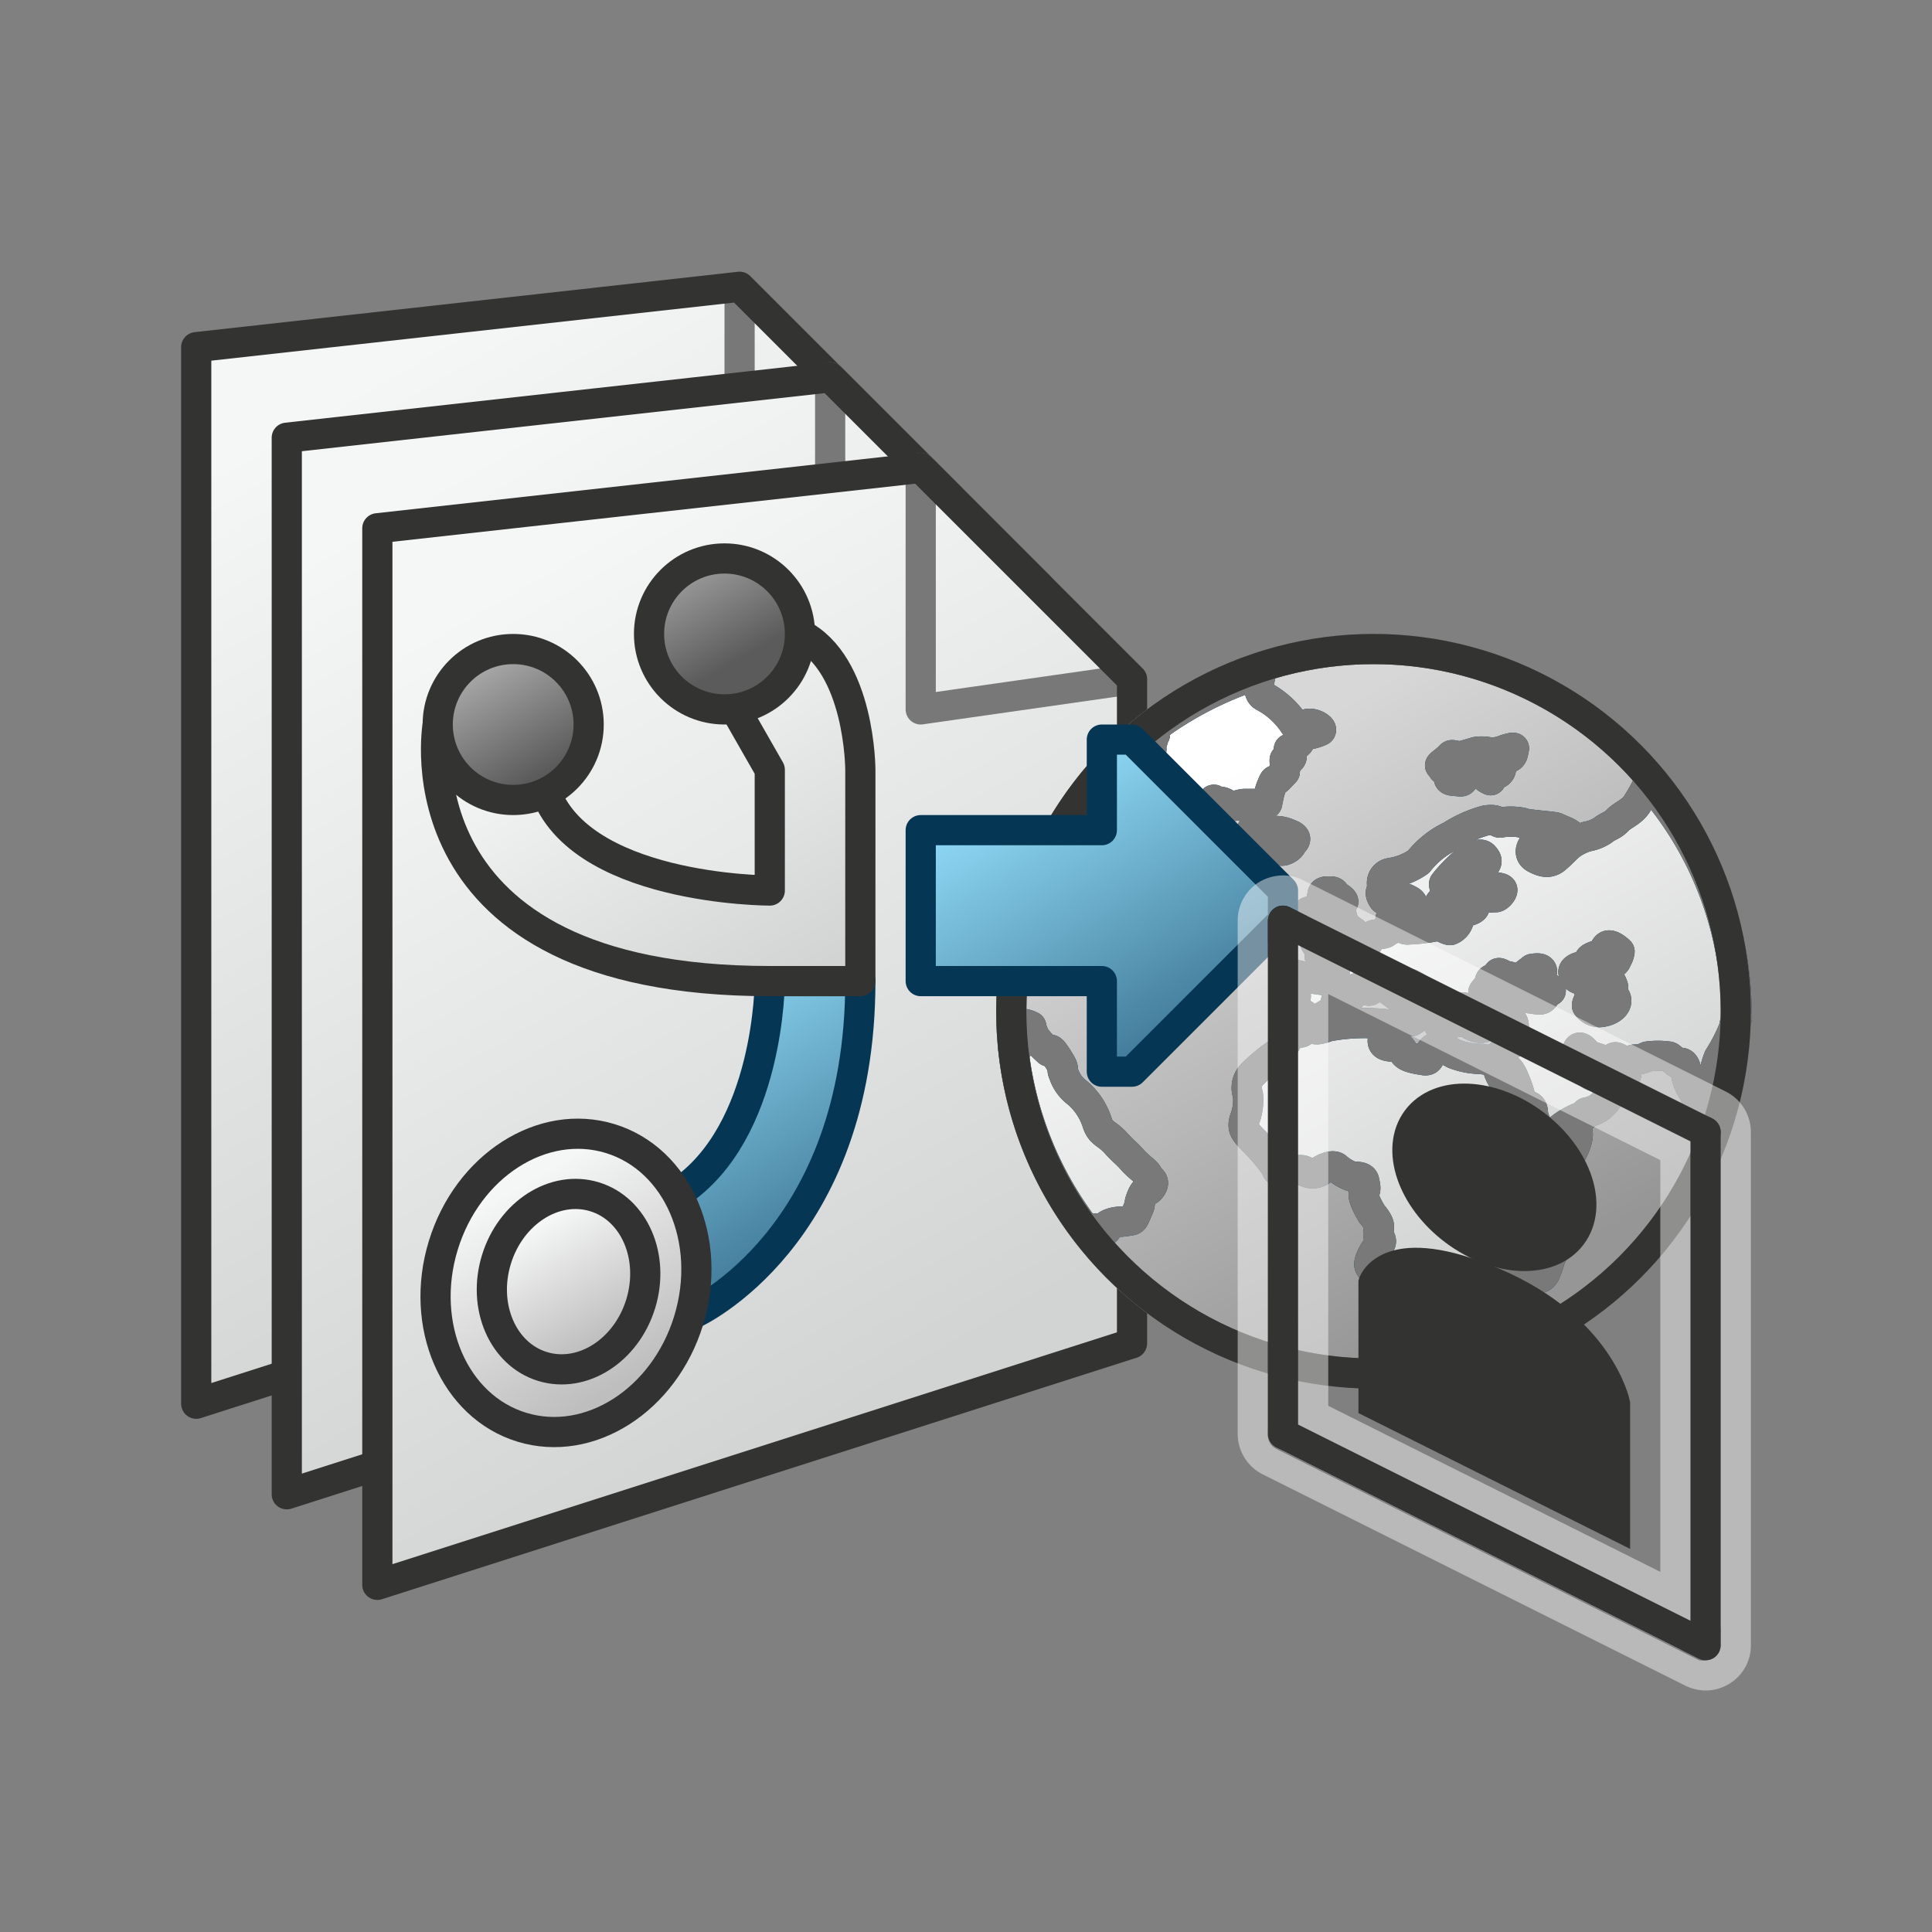 <svg id="Layer_15" data-name="Layer 15" xmlns="http://www.w3.org/2000/svg" xmlns:xlink="http://www.w3.org/1999/xlink" viewBox="0 0 64 64"><rect x="0" y="0" width="64" height="64" fill="#808080" stroke="none"/><defs><linearGradient id="linear-gradient" x1="9.07" y1="14.3" x2="23.99" y2="40.15" gradientUnits="userSpaceOnUse"><stop offset="0" stop-color="#f5f6f6"/><stop offset="0.99" stop-color="#d2d3d3"/></linearGradient><linearGradient id="linear-gradient-2" x1="12.07" y1="17.3" x2="26.99" y2="43.15" xlink:href="#linear-gradient"/><linearGradient id="linear-gradient-3" x1="15.07" y1="20.3" x2="29.99" y2="46.15" xlink:href="#linear-gradient"/><linearGradient id="linear-gradient-4" x1="39.85" y1="25.45" x2="49.57" y2="42.27" gradientTransform="translate(1)" gradientUnits="userSpaceOnUse"><stop offset="0" stop-color="#f5f6f6"/><stop offset="0.99" stop-color="#bfbebe"/></linearGradient><linearGradient id="linear-gradient-6" x1="40.85" y1="25.45" x2="50.57" y2="42.28" gradientUnits="userSpaceOnUse"><stop offset="0" stop-color="#d7d7d7"/><stop offset="1" stop-color="#969696"/></linearGradient><linearGradient id="linear-gradient-7" x1="40.83" y1="25.5" x2="49.82" y2="41.08" gradientUnits="userSpaceOnUse"><stop offset="0" stop-color="#fff"/><stop offset="1" stop-color="#d2d3d3"/></linearGradient><linearGradient id="linear-gradient-8" x1="28.08" y1="42.03" x2="22.65" y2="32.63" gradientUnits="userSpaceOnUse"><stop offset="0" stop-color="#386f8d"/><stop offset="1" stop-color="#8dd7f4"/></linearGradient><linearGradient id="linear-gradient-9" x1="16.96" y1="39.41" x2="20.7" y2="45.87" gradientTransform="translate(53.89 12.12) rotate(72.96)" xlink:href="#linear-gradient-4"/><linearGradient id="linear-gradient-10" x1="17.78" y1="40.63" x2="19.98" y2="44.43" gradientTransform="translate(53.9 12.01) rotate(72.96)" xlink:href="#linear-gradient-4"/><linearGradient id="linear-gradient-11" x1="19.96" y1="22.55" x2="25.94" y2="32.9" xlink:href="#linear-gradient"/><linearGradient id="linear-gradient-12" x1="15.84" y1="21.99" x2="17.94" y2="25.63" gradientUnits="userSpaceOnUse"><stop offset="0" stop-color="#ababab"/><stop offset="1" stop-color="#5b5b5b"/></linearGradient></defs><title>ENOWSUB_AP_AppIcon</title><polygon points="6.5 46.5 6.5 11.5 24.5 9.5 31.5 16.5 31.5 38.5 6.5 46.5" fill="url(#linear-gradient)"/><polyline points="24.5 9.5 24.5 17.5 31.5 16.5" fill="none" stroke="#787878" stroke-linecap="round" stroke-linejoin="round"/><polygon points="6.5 46.5 6.5 11.5 24.5 9.5 31.5 16.5 31.5 38.5 6.5 46.5" fill="none" stroke="#333332" stroke-linecap="round" stroke-linejoin="round"/><polygon points="9.5 49.5 9.5 14.5 27.5 12.5 34.5 19.5 34.5 41.5 9.5 49.5" fill="url(#linear-gradient-2)"/><polyline points="27.5 12.5 27.5 20.5 34.5 19.5" fill="none" stroke="#787878" stroke-linecap="round" stroke-linejoin="round"/><polygon points="9.5 49.5 9.5 14.5 27.5 12.5 34.5 19.5 34.5 41.5 9.5 49.5" fill="none" stroke="#333332" stroke-linecap="round" stroke-linejoin="round"/><polygon points="12.5 52.5 12.5 17.5 30.5 15.5 37.5 22.5 37.5 44.5 12.5 52.5" fill="url(#linear-gradient-3)"/><polyline points="30.5 15.5 30.5 23.5 37.5 22.5" fill="none" stroke="#787878" stroke-linecap="round" stroke-linejoin="round"/><polygon points="12.5 52.5 12.5 17.5 30.5 15.5 37.5 22.5 37.5 44.5 12.5 52.5" fill="none" stroke="#333332" stroke-linecap="round" stroke-linejoin="round"/><path d="M57.5,33.5a12,12,0,1,0-12,12A12,12,0,0,0,57.5,33.5Z" fill="url(#linear-gradient-4)"/><path d="M54.61,25.94a5.56,5.56,0,0,1-.35.64c-.18.32-.49.4-.67.59s-.32.19-.5.34a1.35,1.35,0,0,1-.51.2A1.78,1.78,0,0,0,52,28c-.14.12-.26.26-.46.43s-.4.15-.68,0-.1-.44,0-.5.31,0,.41,0a1.76,1.76,0,0,0,.5,0,.35.35,0,0,0,.24-.27c0-.07-.36-.19-.45-.24s-1-.09-1.15-.17a2,2,0,0,0-.72,0c-.1,0-.09-.13-.48-.07a4.15,4.15,0,0,0-1.14.51,3,3,0,0,0-1.08.86,2.19,2.19,0,0,1-.93.37.33.33,0,0,0-.26.44c0,.15-.13.17,0,.39s.47,0,.61,0,.13,0,.28.08.09.17.26.41.46.07.58,0,.12-.4.26-.4.19-.17.18-.3-.15-.13-.13-.27a4.65,4.65,0,0,1,.93-.9c.1,0,.28-.13.39,0s.11.18,0,.32-.16.14-.37.25-.19.22-.21.43,0,.14.22.17a2.14,2.14,0,0,0,.67-.14c.1,0,.25,0,.29.06s-.11.24-.2.26a4.33,4.33,0,0,0-.78.09c-.18.07,0,.11.06.2s-.17.18-.35.2-.14.19-.18.32a.47.47,0,0,1-.27.28c-.12,0-.34-.18-.46-.13a5.77,5.77,0,0,1-.92.11.23.23,0,0,1-.25-.14c-.05-.1,0-.19,0-.33s-.12-.17-.28,0,0,.36,0,.42-.16.07-.21.14-.34.06-.43.1-.12.23-.24.3a.34.34,0,0,1-.32,0s-.13.06-.2.12a.31.31,0,0,1-.17.11c-.06,0-.31,0-.36,0a.32.32,0,0,1-.22.1c-.09,0-.16,0-.24.05s.1.16.1.16.35.08.37.21,0,.42-.12.46A5.82,5.82,0,0,1,43,32.31a.17.17,0,0,0-.2.22c0,.07.18.44.11.53s-.23.45-.1.5.41,0,.39.07.16.28.25.23a4,4,0,0,0,.78-.45c0-.09,0-.29.08-.3s.42,0,.45-.11-.11-.18.05-.22.3-.15.39-.05.2.13.24,0,.4-.05.47,0a7.39,7.39,0,0,1,1,.81.2.2,0,0,1-.16.19c-.06,0,0,.1,0,.1s.3-.15.32-.37c0,0,0-.11,0-.1a.31.31,0,0,1,.1.08s-.1-.22-.24-.2-.16-.19-.28-.23,0-.11-.12-.24-.21-.16-.15-.18.27,0,.32,0,.66.36.72.55,0,.24.07.31.16.06.16.16-.06.38.09.38.24-.09.34-.11.32,0,.23-.11-.37-.13-.34-.17.12-.22.22-.22.31,0,.32,0a2,2,0,0,0,0,.23c0,.13,0,.2.2.33s.44.13.48.07a.22.22,0,0,1,.28-.12.47.47,0,0,0,.37,0c.13-.06.26-.1.29,0a.57.57,0,0,1,0,.3c0,.08,0,.33-.14.45s-.25.28-.35.36a.66.66,0,0,1-.54.08,2.55,2.55,0,0,1-.93-.17c-.31-.18-.27-.08-.34-.21s-.38,0-.43.12,0,.34-.23.3-.58-.08-.67-.25-.13-.2-.29-.2-.45,0-.4-.24.31-.44.11-.5A6.58,6.58,0,0,0,44,34c-.48.18-.48.07-.57,0s-.23.12-.29.18-.27,0-.37.09-.29.55-.43.61a5.61,5.61,0,0,0-.88.73.63.63,0,0,0-.12.65,1.78,1.78,0,0,1-.11.82c-.09.29,0,.39.26.67a6.2,6.2,0,0,1,.79.93c0,.13.12.14.38.12s.44-.08.57,0a.5.5,0,0,0,.5,0c.08-.08.41-.23.54-.13a1.57,1.57,0,0,0,.53.31c.18,0,.36,0,.39.14s.07.27,0,.38.09.44.26.72c0,0,.23.25.23.41s-.05.27,0,.34.12.16,0,.28-.37.52-.31.69a7.07,7.07,0,0,0,.44.63c.07.15,0,.47.16.57s.29.17.31.33.15.17.45.15a4.41,4.41,0,0,0,1.23-.25c.28-.14.2-.19.35-.3s.37-.28.4-.47.38,0,.41-.06-.14-.49.14-.63.94-.23.82-.76-.13-.74,0-.91.63-.39.69-.57.54-.38,1-1,.63-1.28.38-1.21-.7.53-1.17.46.19-.11-.08-.26a2.37,2.37,0,0,1-.85-1.3c-.27-.73-.55-.92-.32-1s.36.21.46.46a3.16,3.16,0,0,1,.21.7s0,.06.2.1.17.2.19.32.11.3.12.37,0,.34.1.36a1.62,1.62,0,0,0,.61-.23,2.49,2.49,0,0,1,.74-.44c.17,0,.11-.11.2-.15a1,1,0,0,0,.67-.43.88.88,0,0,1,.31-.35c.23-.18.45-.62.29-.64s-.39.08-.41-.05,0-.19-.1-.13,0,.28-.18.33-.41.11-.46,0,0-.28-.24-.31-.19-.09-.2-.24,0-.36.12-.32.2.25.41.3.38.16.57.09.11-.13.35,0,.34,0,.45,0,.23,0,.43-.1a2.53,2.53,0,0,1,.7,0c.09,0,.26.28.38.22s.21.14.19.23A1.3,1.3,0,0,0,56,36c.11.21.2.26.2.4s0,.24.11.24a1.88,1.88,0,0,0,.44-.85,2.93,2.93,0,0,1,.19-.76,5.71,5.71,0,0,0,.51-1c0-.12.06-.21.08-.29s0-.11,0-.16A11.63,11.63,0,0,0,54.61,25.94Zm-3.34,6.93c-.14.15-.11.28-.39.23s-.13,0-.29-.06.12-.16-.23-.1a1.89,1.89,0,0,0-.48.09c-.11,0,0,.16-.29.19s-.16.1-.24,0-.18-.13-.17-.26-.14,0,.07-.24,0-.22.23-.32.06-.24.29-.12.26,0,.38.21.12.11.23,0,.07-.16.22-.27.15-.13.19-.13.26-.05.29.07-.26.21-.27.26-.22,0,.15.18.42.12.41.2S51.41,32.72,51.27,32.87Zm2.29-1.1c-.06.19-.23.18-.32.22s-.22,0-.32.2,0,0,.25.2.2.12.26.28-.24.09,0,.28.07.48-.31.56a.5.5,0,0,1-.55-.2.26.26,0,0,1,.18-.23c.17-.06-.12-.24-.12-.29a.75.75,0,0,0-.16-.28c-.06-.1-.28,0-.35-.31,0-.11.19-.19.38-.2s.06-.2.22-.28a.76.76,0,0,1,.29-.09c.2-.06.07-.12.2-.27s.44.16.44.16A.59.59,0,0,1,53.56,31.77Zm-3.1,10.3c.23-.11.32,0,.22-.15a.62.62,0,0,1-.09-.24s.11-.13.22-.08.09,0,.21-.1.18-.09.24-.23.06-.24.14-.25.11-.11.14,0,.09,0,0,.24-.18.41-.19.44a3.11,3.11,0,0,1-.18.5c-.07.07-.05.11-.2.14s-.27.23-.41.13-.19-.07-.21-.19S50.23,42.19,50.46,42.07Zm6.3-5.52a.43.43,0,0,1-.15-.1s0-.21,0-.24,0-.19.12-.2.08,0,.15,0,0,.2,0,.3S56.87,36.6,56.76,36.55ZM37.14,40.47a.93.93,0,0,0-.44.1s0,.24-.17.22-.24-.12-.3-.09l-.1,0a.43.43,0,0,1-.12.08,11.94,11.94,0,0,1-2.45-6.11c.08.05.16.07.17,0a1.76,1.76,0,0,1,0-.53c.06-.14,0-.21.13-.23a.82.82,0,0,1,.3.09,1.13,1.13,0,0,0,.16.4,2.89,2.89,0,0,0,.38.4c.13.15,0-.27.32.23s.1.27.22.55a1.28,1.28,0,0,0,.45.62,2.16,2.16,0,0,1,.66,1c.12.36.31.33.61.66s.32.3.55.56.46.38.52.52.26.17.11.39-.19,0-.32.32,0,.14-.13.43-.13.34-.26.35A3,3,0,0,1,37.14,40.47Zm5.78-15.78-.2.11s-.06,0,0,.1.12.17,0,.27-.18-.16-.16.1,0,.23,0,.3l-.21.22c-.15.15-.09-.07-.22.24a1.9,1.9,0,0,0-.12.42c-.05.18,0,.18-.11.18h-.25l-.4,0c-.22,0-.37.15-.63,0s-.22,0-.32-.06-.05-.14-.18,0,0,.17-.13.17-.29.13-.5.06-.28-.13-.31,0,0,0-.07.16-.1,0-.25.2.09.3-.16.37l-.25.07a.3.3,0,0,1-.31-.14c-.1-.19,0,0-.1-.19a.73.73,0,0,1-.15-.49c0-.15,0,.09,0-.3s0-.24,0-.44v-.35c0-.19-.1-.2,0-.4s.21-.14.24-.37,0,0,0-.23a2.75,2.75,0,0,0,.09-.28c0-.15.09,0,0-.15l-.05-.11a11.9,11.9,0,0,1,3.6-1.84c-.06.22-.14.66.11.77a2.76,2.76,0,0,1,1,.92.35.35,0,0,0,.38,0c.23-.1.59.14.48.21a1.47,1.47,0,0,1-.5.13C43.07,24.45,43.08,24.62,42.92,24.69Zm6.41.59c-.15,0-.16.08-.12.12a.51.51,0,0,0,.25,0c.08,0,.36,0,.22.17s-.07-.15-.22.05,0,.27-.14.2-.21-.2-.37-.26-.06-.1-.16-.06-.09,0-.22.18-.09.22-.25.2-.35,0-.32-.13a.45.45,0,0,1,.13-.23c0-.06,0-.08-.1-.08s-.24.13-.24,0-.22,0,.05-.21.19-.23.32-.21,0,.08.36,0l.37-.11a1.18,1.18,0,0,1,.38,0,1,1,0,0,0,.52-.05c.13-.05.39-.13.36-.06s0,.28-.2.31A5.29,5.29,0,0,1,49.33,25.28Zm-5.7,5.87c.12,0,.15-.06.21-.07L44,31c.07,0-.09-.07-.12-.13s0-.08,0-.18.1,0,.2-.05.07,0,.1-.08a.24.24,0,0,0-.05-.17s-.12-.12-.19-.21a.75.75,0,0,1-.13-.27.46.46,0,0,1,0-.26c0-.11.09-.12.2-.12s.19,0,.21.09.09.06.2.15.12.15-.09.15-.15.07-.17.15,0,0,.17.15.11.12.12.2.07.08.11.23,0,0,.14.12.14.07.17.16,0,.1-.13.1-.11,0-.14.1a.22.22,0,0,1-.2.12c-.14,0-.14-.07-.27-.1s-.14,0-.28.08-.07.07-.18.07S43.52,31.14,43.63,31.15Zm-.63-.5a.61.61,0,0,1,.21-.28c.07-.07.09-.21.23-.17s.15.05.22,0,0,0,.07,0,0,.13-.06.23-.14.35-.23.37-.19.08-.28,0S43,30.78,43,30.65Zm-6.65-2c-.13-.13-.06,0-.19-.14s0,0-.19-.2a2.15,2.15,0,0,0-.32-.34s-.3,0-.16,0a1.13,1.13,0,0,1,.29.26s-.1,0-.12.2-.1.09,0,.29a1.11,1.11,0,0,0,.16.26l.11.13s.2.19.13.26-.21.05-.31,0-.09.1-.19-.09,0-.13-.13-.24-.2-.16-.24-.16S35,28.88,35,29v.27s-.33.09-.36-.08-.14-.28-.13-.05a1.23,1.23,0,0,1,0,.3c0,.13.08.09,0,.13s-.07.12-.22,0l-.1-.1a11.46,11.46,0,0,1,2.38-3.8c0,.48-.08,1.2-.08,1.34a2.37,2.37,0,0,0,.15.8c.09.19.1.12.1.39s0,.56-.1.58-.21,0-.16.1.25.11.26.18.18.23.12.42,0,.33-.16.3a.49.49,0,0,1-.41-.27c-.11-.17-.31-.12-.19-.32s.17-.33.17-.33S36.48,28.8,36.35,28.67Zm5.36-.6c.07-.11,0-.08,0-.18s0-.06-.16-.13a.22.22,0,0,1-.06-.28c.05-.11.11-.09.27,0l.1.07c.07.06,0,0,.31,0a1.07,1.07,0,0,1,.53.1c.37.13.12.28.12.28a.39.39,0,0,1-.13.18c-.09.06-.24.14-.32.05s-.43,0-.43,0a.68.68,0,0,0-.18.1C41.69,28.3,41.63,28.18,41.71,28.07Z" fill="url(#linear-gradient-4)"/><path d="M57.5,33.5a12,12,0,1,0-12,12A12,12,0,0,0,57.5,33.5Z" stroke="#797979" stroke-linecap="round" stroke-linejoin="round" fill="url(#linear-gradient-6)"/><path d="M54.61,25.94a5.56,5.56,0,0,1-.35.64c-.18.32-.49.4-.67.59s-.32.19-.5.34a1.35,1.35,0,0,1-.51.2A1.78,1.78,0,0,0,52,28c-.14.12-.26.26-.46.43s-.4.15-.68,0-.1-.44,0-.5.31,0,.41,0a1.76,1.76,0,0,0,.5,0,.35.35,0,0,0,.24-.27c0-.07-.36-.19-.45-.24s-1-.09-1.15-.17a2,2,0,0,0-.72,0c-.1,0-.09-.13-.48-.07a4.15,4.15,0,0,0-1.14.51,3,3,0,0,0-1.08.86,2.19,2.19,0,0,1-.93.37.33.33,0,0,0-.26.44c0,.15-.13.17,0,.39s.47,0,.61,0,.13,0,.28.08.09.17.26.41.46.07.58,0,.12-.4.26-.4.19-.17.18-.3-.15-.13-.13-.27a4.65,4.65,0,0,1,.93-.9c.1,0,.28-.13.39,0s.11.18,0,.32-.16.14-.37.25-.19.22-.21.43,0,.14.22.17a2.14,2.14,0,0,0,.67-.14c.1,0,.25,0,.29.06s-.11.24-.2.26a4.33,4.33,0,0,0-.78.09c-.18.07,0,.11.06.2s-.17.18-.35.2-.14.19-.18.32a.47.47,0,0,1-.27.28c-.12,0-.34-.18-.46-.13a5.77,5.77,0,0,1-.92.11.23.23,0,0,1-.25-.14c-.05-.1,0-.19,0-.33s-.12-.17-.28,0,0,.36,0,.42-.16.07-.21.14-.34.06-.43.1-.12.23-.24.3a.34.34,0,0,1-.32,0s-.13.06-.2.12a.31.31,0,0,1-.17.11c-.06,0-.31,0-.36,0a.32.32,0,0,1-.22.1c-.09,0-.16,0-.24.05s.1.16.1.16.35.08.37.21,0,.42-.12.46A5.82,5.82,0,0,1,43,32.31a.17.17,0,0,0-.2.22c0,.07.18.44.11.53s-.23.45-.1.5.41,0,.39.07.16.28.25.23a4,4,0,0,0,.78-.45c0-.09,0-.29.08-.3s.42,0,.45-.11-.11-.18.05-.22.3-.15.39-.05.2.13.24,0,.4-.05.47,0a7.39,7.39,0,0,1,1,.81.2.2,0,0,1-.16.19c-.06,0,0,.1,0,.1s.3-.15.32-.37c0,0,0-.11,0-.1a.31.31,0,0,1,.1.08s-.1-.22-.24-.2-.16-.19-.28-.23,0-.11-.12-.24-.21-.16-.15-.18.27,0,.32,0,.66.36.72.55,0,.24.07.31.16.06.16.16-.06.38.09.38.24-.09.34-.11.32,0,.23-.11-.37-.13-.34-.17.12-.22.22-.22.31,0,.32,0a2,2,0,0,0,0,.23c0,.13,0,.2.2.33s.44.13.48.07a.22.22,0,0,1,.28-.12.47.47,0,0,0,.37,0c.13-.06.26-.1.29,0a.57.57,0,0,1,0,.3c0,.08,0,.33-.14.45s-.25.28-.35.36a.66.66,0,0,1-.54.08,2.55,2.55,0,0,1-.93-.17c-.31-.18-.27-.08-.34-.21s-.38,0-.43.12,0,.34-.23.3-.58-.08-.67-.25-.13-.2-.29-.2-.45,0-.4-.24.31-.44.11-.5A6.58,6.58,0,0,0,44,34c-.48.18-.48.07-.57,0s-.23.12-.29.18-.27,0-.37.09-.29.55-.43.61a5.61,5.61,0,0,0-.88.73.63.63,0,0,0-.12.65,1.78,1.78,0,0,1-.11.82c-.09.29,0,.39.26.67a6.2,6.2,0,0,1,.79.93c0,.13.12.14.38.12s.44-.08.57,0a.5.5,0,0,0,.5,0c.08-.08.41-.23.54-.13a1.57,1.57,0,0,0,.53.31c.18,0,.36,0,.39.14s.07.27,0,.38.09.44.26.72c0,0,.23.25.23.41s-.05.27,0,.34.12.16,0,.28-.37.52-.31.69a7.07,7.07,0,0,0,.44.63c.07.15,0,.47.16.57s.29.17.31.33.15.17.45.15a4.41,4.41,0,0,0,1.23-.25c.28-.14.2-.19.35-.3s.37-.28.4-.47.38,0,.41-.06-.14-.49.14-.63.94-.23.82-.76-.13-.74,0-.91.63-.39.69-.57.54-.38,1-1,.63-1.28.38-1.21-.7.53-1.17.46.19-.11-.08-.26a2.37,2.37,0,0,1-.85-1.3c-.27-.73-.55-.92-.32-1s.36.21.46.46a3.16,3.16,0,0,1,.21.7s0,.06.2.1.17.2.19.32.11.3.12.37,0,.34.1.36a1.62,1.62,0,0,0,.61-.23,2.49,2.49,0,0,1,.74-.44c.17,0,.11-.11.2-.15a1,1,0,0,0,.67-.43.88.88,0,0,1,.31-.35c.23-.18.45-.62.29-.64s-.39.08-.41-.05,0-.19-.1-.13,0,.28-.18.33-.41.11-.46,0,0-.28-.24-.31-.19-.09-.2-.24,0-.36.12-.32.2.25.41.3.38.16.57.09.11-.13.35,0,.34,0,.45,0,.23,0,.43-.1a2.53,2.53,0,0,1,.7,0c.09,0,.26.28.38.22s.21.14.19.23A1.3,1.3,0,0,0,56,36c.11.21.2.26.2.4s0,.24.11.24a1.88,1.88,0,0,0,.44-.85,2.93,2.93,0,0,1,.19-.76,5.71,5.71,0,0,0,.51-1c0-.12.06-.21.08-.29s0-.11,0-.16A11.63,11.63,0,0,0,54.61,25.94Zm-3.34,6.93c-.14.15-.11.28-.39.23s-.13,0-.29-.06.12-.16-.23-.1a1.89,1.89,0,0,0-.48.09c-.11,0,0,.16-.29.19s-.16.1-.24,0-.18-.13-.17-.26-.14,0,.07-.24,0-.22.23-.32.06-.24.29-.12.26,0,.38.21.12.11.23,0,.07-.16.22-.27.15-.13.19-.13.26-.05.29.07-.26.21-.27.26-.22,0,.15.18.42.12.41.2S51.41,32.72,51.27,32.87Zm2.29-1.1c-.06.19-.23.18-.32.22s-.22,0-.32.2,0,0,.25.2.2.12.26.28-.24.09,0,.28.07.48-.31.56a.5.5,0,0,1-.55-.2.26.26,0,0,1,.18-.23c.17-.06-.12-.24-.12-.29a.75.75,0,0,0-.16-.28c-.06-.1-.28,0-.35-.31,0-.11.19-.19.38-.2s.06-.2.22-.28a.76.76,0,0,1,.29-.09c.2-.06.07-.12.2-.27s.44.16.44.16A.59.59,0,0,1,53.56,31.77Zm-3.1,10.3c.23-.11.32,0,.22-.15a.62.62,0,0,1-.09-.24s.11-.13.22-.08.09,0,.21-.1.18-.09.24-.23.06-.24.14-.25.11-.11.14,0,.09,0,0,.24-.18.41-.19.44a3.11,3.11,0,0,1-.18.5c-.07.07-.05.11-.2.14s-.27.23-.41.13-.19-.07-.21-.19S50.23,42.19,50.46,42.07Zm6.3-5.52a.43.43,0,0,1-.15-.1s0-.21,0-.24,0-.19.12-.2.08,0,.15,0,0,.2,0,.3S56.87,36.6,56.76,36.55ZM37.14,40.47a.93.93,0,0,0-.44.1s0,.24-.17.22-.24-.12-.3-.09l-.1,0a.43.43,0,0,1-.12.08,11.94,11.94,0,0,1-2.45-6.11c.08.05.16.07.17,0a1.76,1.76,0,0,1,0-.53c.06-.14,0-.21.13-.23a.82.82,0,0,1,.3.09,1.13,1.13,0,0,0,.16.4,2.89,2.89,0,0,0,.38.4c.13.15,0-.27.32.23s.1.27.22.55a1.28,1.28,0,0,0,.45.62,2.16,2.16,0,0,1,.66,1c.12.36.31.33.61.66s.32.3.55.56.46.38.52.52.26.17.11.39-.19,0-.32.32,0,.14-.13.43-.13.34-.26.35A3,3,0,0,1,37.14,40.47Zm5.78-15.78-.2.11s-.06,0,0,.1.12.17,0,.27-.18-.16-.16.1,0,.23,0,.3l-.21.22c-.15.15-.09-.07-.22.24a1.9,1.9,0,0,0-.12.42c-.05.18,0,.18-.11.18h-.25l-.4,0c-.22,0-.37.15-.63,0s-.22,0-.32-.06-.05-.14-.18,0,0,.17-.13.17-.29.13-.5.06-.28-.13-.31,0,0,0-.07.16-.1,0-.25.2.09.3-.16.37l-.25.07a.3.3,0,0,1-.31-.14c-.1-.19,0,0-.1-.19a.73.73,0,0,1-.15-.49c0-.15,0,.09,0-.3s0-.24,0-.44v-.35c0-.19-.1-.2,0-.4s.21-.14.24-.37,0,0,0-.23a2.75,2.75,0,0,0,.09-.28c0-.15.09,0,0-.15l-.05-.11a11.9,11.9,0,0,1,3.6-1.84c-.06.22-.14.66.11.77a2.76,2.76,0,0,1,1,.92.35.35,0,0,0,.38,0c.23-.1.59.14.48.21a1.47,1.47,0,0,1-.5.13C43.07,24.45,43.08,24.62,42.92,24.69Zm6.41.59c-.15,0-.16.08-.12.12a.51.51,0,0,0,.25,0c.08,0,.36,0,.22.17s-.07-.15-.22.05,0,.27-.14.2-.21-.2-.37-.26-.06-.1-.16-.06-.09,0-.22.18-.09.22-.25.2-.35,0-.32-.13a.45.45,0,0,1,.13-.23c0-.06,0-.08-.1-.08s-.24.13-.24,0-.22,0,.05-.21.19-.23.32-.21,0,.08.36,0l.37-.11a1.18,1.18,0,0,1,.38,0,1,1,0,0,0,.52-.05c.13-.05.39-.13.36-.06s0,.28-.2.31A5.29,5.29,0,0,1,49.33,25.28Zm-5.7,5.87c.12,0,.15-.06.21-.07L44,31c.07,0-.09-.07-.12-.13s0-.08,0-.18.1,0,.2-.05.07,0,.1-.08a.24.24,0,0,0-.05-.17s-.12-.12-.19-.21a.75.75,0,0,1-.13-.27.46.46,0,0,1,0-.26c0-.11.09-.12.2-.12s.19,0,.21.09.09.06.2.15.12.15-.09.15-.15.07-.17.15,0,0,.17.15.11.12.12.2.07.08.11.23,0,0,.14.12.14.07.17.16,0,.1-.13.1-.11,0-.14.1a.22.22,0,0,1-.2.12c-.14,0-.14-.07-.27-.1s-.14,0-.28.08-.07.07-.18.07S43.52,31.14,43.63,31.15Zm-.63-.5a.61.61,0,0,1,.21-.28c.07-.07.09-.21.23-.17s.15.05.22,0,0,0,.07,0,0,.13-.06.23-.14.35-.23.37-.19.08-.28,0S43,30.78,43,30.65Zm-6.65-2c-.13-.13-.06,0-.19-.14s0,0-.19-.2a2.15,2.15,0,0,0-.32-.34s-.3,0-.16,0a1.13,1.13,0,0,1,.29.26s-.1,0-.12.2-.1.09,0,.29a1.11,1.11,0,0,0,.16.26l.11.13s.2.19.13.26-.21.05-.31,0-.09.1-.19-.09,0-.13-.13-.24-.2-.16-.24-.16S35,28.88,35,29v.27s-.33.09-.36-.08-.14-.28-.13-.05a1.23,1.23,0,0,1,0,.3c0,.13.08.09,0,.13s-.07.12-.22,0l-.1-.1a11.46,11.46,0,0,1,2.38-3.8c0,.48-.08,1.2-.08,1.34a2.37,2.37,0,0,0,.15.8c.09.19.1.12.1.39s0,.56-.1.58-.21,0-.16.1.25.11.26.18.18.23.12.42,0,.33-.16.3a.49.49,0,0,1-.41-.27c-.11-.17-.31-.12-.19-.32s.17-.33.17-.33S36.48,28.8,36.35,28.67Zm5.36-.6c.07-.11,0-.08,0-.18s0-.06-.16-.13a.22.22,0,0,1-.06-.28c.05-.11.11-.09.27,0l.1.07c.07.06,0,0,.31,0a1.07,1.07,0,0,1,.53.1c.37.13.12.28.12.28a.39.39,0,0,1-.13.18c-.09.06-.24.14-.32.05s-.43,0-.43,0a.68.68,0,0,0-.18.1C41.69,28.3,41.63,28.18,41.71,28.07Z" stroke="#003755" stroke-linecap="round" stroke-linejoin="round" fill="url(#linear-gradient-7)"/><path d="M57.5,33.5a12,12,0,1,0-12,12A12,12,0,0,0,57.5,33.5Z" fill="none" stroke="#797979" stroke-linecap="round" stroke-linejoin="round"/><path d="M54.61,25.94a5.56,5.56,0,0,1-.35.64c-.18.32-.49.4-.67.59s-.32.19-.5.34a1.35,1.35,0,0,1-.51.2A1.78,1.78,0,0,0,52,28c-.14.12-.26.26-.46.43s-.4.15-.68,0-.1-.44,0-.5.31,0,.41,0a1.76,1.76,0,0,0,.5,0,.35.35,0,0,0,.24-.27c0-.07-.36-.19-.45-.24s-1-.09-1.15-.17a2,2,0,0,0-.72,0c-.1,0-.09-.13-.48-.07a4.15,4.15,0,0,0-1.14.51,3,3,0,0,0-1.08.86,2.19,2.19,0,0,1-.93.37.33.33,0,0,0-.26.44c0,.15-.13.17,0,.39s.47,0,.61,0,.13,0,.28.08.09.17.26.41.46.07.58,0,.12-.4.26-.4.19-.17.18-.3-.15-.13-.13-.27a4.65,4.65,0,0,1,.93-.9c.1,0,.28-.13.39,0s.11.18,0,.32-.16.14-.37.25-.19.22-.21.43,0,.14.22.17a2.14,2.14,0,0,0,.67-.14c.1,0,.25,0,.29.06s-.11.24-.2.26a4.33,4.33,0,0,0-.78.09c-.18.07,0,.11.06.2s-.17.18-.35.2-.14.19-.18.32a.47.47,0,0,1-.27.28c-.12,0-.34-.18-.46-.13a5.77,5.77,0,0,1-.92.11.23.23,0,0,1-.25-.14c-.05-.1,0-.19,0-.33s-.12-.17-.28,0,0,.36,0,.42-.16.07-.21.14-.34.06-.43.1-.12.23-.24.3a.34.34,0,0,1-.32,0s-.13.06-.2.12a.31.31,0,0,1-.17.11c-.06,0-.31,0-.36,0a.32.32,0,0,1-.22.1c-.09,0-.16,0-.24.05s.1.16.1.16.35.08.37.21,0,.42-.12.46A5.82,5.82,0,0,1,43,32.31a.17.17,0,0,0-.2.22c0,.07.18.44.11.53s-.23.45-.1.5.41,0,.39.07.16.28.25.23a4,4,0,0,0,.78-.45c0-.09,0-.29.08-.3s.42,0,.45-.11-.11-.18.05-.22.3-.15.39-.05.2.13.24,0,.4-.05.47,0a7.39,7.39,0,0,1,1,.81.2.2,0,0,1-.16.19c-.06,0,0,.1,0,.1s.3-.15.32-.37c0,0,0-.11,0-.1a.31.31,0,0,1,.1.08s-.1-.22-.24-.2-.16-.19-.28-.23,0-.11-.12-.24-.21-.16-.15-.18.27,0,.32,0,.66.36.72.55,0,.24.07.31.16.06.16.16-.06.38.09.38.24-.09.34-.11.32,0,.23-.11-.37-.13-.34-.17.12-.22.22-.22.31,0,.32,0a2,2,0,0,0,0,.23c0,.13,0,.2.2.33s.44.13.48.07a.22.22,0,0,1,.28-.12.47.47,0,0,0,.37,0c.13-.06.26-.1.29,0a.57.57,0,0,1,0,.3c0,.08,0,.33-.14.45s-.25.28-.35.36a.66.66,0,0,1-.54.08,2.55,2.55,0,0,1-.93-.17c-.31-.18-.27-.08-.34-.21s-.38,0-.43.12,0,.34-.23.3-.58-.08-.67-.25-.13-.2-.29-.2-.45,0-.4-.24.31-.44.11-.5A6.58,6.58,0,0,0,44,34c-.48.18-.48.07-.57,0s-.23.12-.29.18-.27,0-.37.09-.29.55-.43.61a5.61,5.61,0,0,0-.88.73.63.63,0,0,0-.12.65,1.78,1.78,0,0,1-.11.82c-.09.29,0,.39.26.67a6.2,6.2,0,0,1,.79.93c0,.13.12.14.38.12s.44-.08.57,0a.5.5,0,0,0,.5,0c.08-.08.41-.23.54-.13a1.57,1.57,0,0,0,.53.31c.18,0,.36,0,.39.14s.07.27,0,.38.09.44.26.72c0,0,.23.25.23.41s-.05.27,0,.34.12.16,0,.28-.37.52-.31.69a7.07,7.07,0,0,0,.44.63c.07.15,0,.47.16.57s.29.17.31.33.15.17.45.15a4.41,4.41,0,0,0,1.23-.25c.28-.14.2-.19.35-.3s.37-.28.4-.47.38,0,.41-.06-.14-.49.14-.63.94-.23.82-.76-.13-.74,0-.91.63-.39.69-.57.54-.38,1-1,.63-1.28.38-1.21-.7.53-1.17.46.19-.11-.08-.26a2.37,2.37,0,0,1-.85-1.3c-.27-.73-.55-.92-.32-1s.36.21.46.46a3.16,3.16,0,0,1,.21.7s0,.06.2.1.17.2.19.32.11.3.12.37,0,.34.1.36a1.62,1.62,0,0,0,.61-.23,2.49,2.49,0,0,1,.74-.44c.17,0,.11-.11.2-.15a1,1,0,0,0,.67-.43.88.88,0,0,1,.31-.35c.23-.18.45-.62.29-.64s-.39.08-.41-.05,0-.19-.1-.13,0,.28-.18.33-.41.11-.46,0,0-.28-.24-.31-.19-.09-.2-.24,0-.36.12-.32.2.25.41.3.38.16.57.09.11-.13.35,0,.34,0,.45,0,.23,0,.43-.1a2.53,2.53,0,0,1,.7,0c.09,0,.26.28.38.22s.21.14.19.23A1.3,1.3,0,0,0,56,36c.11.21.2.26.2.4s0,.24.11.24a1.88,1.88,0,0,0,.44-.85,2.93,2.93,0,0,1,.19-.76,5.71,5.71,0,0,0,.51-1c0-.12.06-.21.08-.29s0-.11,0-.16A11.63,11.63,0,0,0,54.61,25.94Zm-3.34,6.93c-.14.15-.11.28-.39.23s-.13,0-.29-.06.12-.16-.23-.1a1.89,1.89,0,0,0-.48.09c-.11,0,0,.16-.29.19s-.16.1-.24,0-.18-.13-.17-.26-.14,0,.07-.24,0-.22.23-.32.06-.24.29-.12.26,0,.38.21.12.11.23,0,.07-.16.22-.27.15-.13.19-.13.26-.05.29.07-.26.21-.27.26-.22,0,.15.18.42.12.41.2S51.41,32.72,51.27,32.87Zm2.29-1.1c-.06.19-.23.18-.32.22s-.22,0-.32.2,0,0,.25.2.2.12.26.28-.24.09,0,.28.07.48-.31.56a.5.5,0,0,1-.55-.2.26.26,0,0,1,.18-.23c.17-.06-.12-.24-.12-.29a.75.75,0,0,0-.16-.28c-.06-.1-.28,0-.35-.31,0-.11.19-.19.38-.2s.06-.2.22-.28a.76.76,0,0,1,.29-.09c.2-.06.07-.12.2-.27s.44.16.44.16A.59.59,0,0,1,53.56,31.77Zm-3.1,10.3c.23-.11.32,0,.22-.15a.62.62,0,0,1-.09-.24s.11-.13.22-.08.09,0,.21-.1.18-.09.24-.23.06-.24.14-.25.11-.11.14,0,.09,0,0,.24-.18.41-.19.44a3.11,3.11,0,0,1-.18.5c-.07.07-.05.11-.2.14s-.27.23-.41.13-.19-.07-.21-.19S50.23,42.19,50.46,42.07Zm6.3-5.52a.43.43,0,0,1-.15-.1s0-.21,0-.24,0-.19.12-.2.08,0,.15,0,0,.2,0,.3S56.87,36.6,56.76,36.55ZM37.14,40.47a.93.93,0,0,0-.44.1s0,.24-.17.22-.24-.12-.3-.09l-.1,0a.43.43,0,0,1-.12.08,11.94,11.94,0,0,1-2.45-6.11c.08.05.16.07.17,0a1.76,1.76,0,0,1,0-.53c.06-.14,0-.21.13-.23a.82.82,0,0,1,.3.09,1.13,1.13,0,0,0,.16.4,2.89,2.89,0,0,0,.38.4c.13.15,0-.27.32.23s.1.27.22.55a1.28,1.28,0,0,0,.45.62,2.16,2.16,0,0,1,.66,1c.12.36.31.33.61.66s.32.3.55.56.46.38.52.52.26.17.11.39-.19,0-.32.32,0,.14-.13.43-.13.34-.26.35A3,3,0,0,1,37.14,40.47Zm5.78-15.78-.2.11s-.06,0,0,.1.12.17,0,.27-.18-.16-.16.1,0,.23,0,.3l-.21.22c-.15.15-.09-.07-.22.24a1.9,1.9,0,0,0-.12.42c-.05.18,0,.18-.11.18h-.25l-.4,0c-.22,0-.37.15-.63,0s-.22,0-.32-.06-.05-.14-.18,0,0,.17-.13.17-.29.13-.5.06-.28-.13-.31,0,0,0-.07.16-.1,0-.25.2.09.3-.16.37l-.25.07a.3.3,0,0,1-.31-.14c-.1-.19,0,0-.1-.19a.73.73,0,0,1-.15-.49c0-.15,0,.09,0-.3s0-.24,0-.44v-.35c0-.19-.1-.2,0-.4s.21-.14.24-.37,0,0,0-.23a2.75,2.75,0,0,0,.09-.28c0-.15.09,0,0-.15l-.05-.11a11.9,11.9,0,0,1,3.6-1.84c-.06.22-.14.66.11.77a2.76,2.76,0,0,1,1,.92.35.35,0,0,0,.38,0c.23-.1.59.14.48.21a1.47,1.47,0,0,1-.5.13C43.07,24.45,43.08,24.62,42.92,24.69Zm6.41.59c-.15,0-.16.08-.12.12a.51.51,0,0,0,.25,0c.08,0,.36,0,.22.17s-.07-.15-.22.05,0,.27-.14.2-.21-.2-.37-.26-.06-.1-.16-.06-.09,0-.22.18-.09.22-.25.2-.35,0-.32-.13a.45.45,0,0,1,.13-.23c0-.06,0-.08-.1-.08s-.24.13-.24,0-.22,0,.05-.21.19-.23.32-.21,0,.08.36,0l.37-.11a1.18,1.18,0,0,1,.38,0,1,1,0,0,0,.52-.05c.13-.05.39-.13.36-.06s0,.28-.2.31A5.29,5.29,0,0,1,49.33,25.28Zm-5.7,5.87c.12,0,.15-.06.21-.07L44,31c.07,0-.09-.07-.12-.13s0-.08,0-.18.1,0,.2-.05.07,0,.1-.08a.24.24,0,0,0-.05-.17s-.12-.12-.19-.21a.75.75,0,0,1-.13-.27.46.46,0,0,1,0-.26c0-.11.09-.12.2-.12s.19,0,.21.09.09.06.2.15.12.15-.09.15-.15.07-.17.15,0,0,.17.15.11.12.12.2.07.08.11.23,0,0,.14.12.14.07.17.16,0,.1-.13.1-.11,0-.14.1a.22.22,0,0,1-.2.12c-.14,0-.14-.07-.27-.1s-.14,0-.28.08-.07.07-.18.07S43.52,31.14,43.63,31.15Zm-.63-.5a.61.61,0,0,1,.21-.28c.07-.07.09-.21.23-.17s.15.05.22,0,0,0,.07,0,0,.13-.06.23-.14.35-.23.37-.19.08-.28,0S43,30.78,43,30.65Zm-6.65-2c-.13-.13-.06,0-.19-.14s0,0-.19-.2a2.15,2.15,0,0,0-.32-.34s-.3,0-.16,0a1.13,1.13,0,0,1,.29.26s-.1,0-.12.2-.1.09,0,.29a1.11,1.11,0,0,0,.16.26l.11.13s.2.19.13.26-.21.05-.31,0-.09.1-.19-.09,0-.13-.13-.24-.2-.16-.24-.16S35,28.88,35,29v.27s-.33.09-.36-.08-.14-.28-.13-.05a1.23,1.23,0,0,1,0,.3c0,.13.08.09,0,.13s-.07.12-.22,0l-.1-.1a11.46,11.46,0,0,1,2.38-3.8c0,.48-.08,1.2-.08,1.34a2.37,2.37,0,0,0,.15.8c.09.19.1.12.1.39s0,.56-.1.58-.21,0-.16.1.25.11.26.18.18.23.12.42,0,.33-.16.3a.49.49,0,0,1-.41-.27c-.11-.17-.31-.12-.19-.32s.17-.33.17-.33S36.48,28.8,36.35,28.67Zm5.36-.6c.07-.11,0-.08,0-.18s0-.06-.16-.13a.22.22,0,0,1-.06-.28c.05-.11.11-.09.27,0l.1.07c.07.06,0,0,.31,0a1.07,1.07,0,0,1,.53.1c.37.13.12.28.12.28a.39.39,0,0,1-.13.18c-.09.06-.24.14-.32.05s-.43,0-.43,0a.68.68,0,0,0-.18.1C41.69,28.3,41.63,28.18,41.71,28.07Z" fill="none" stroke="#797979" stroke-linecap="round" stroke-linejoin="round"/><circle cx="45.5" cy="33.5" r="12" fill="none" stroke="#333332" stroke-linecap="round" stroke-linejoin="round"/><path d="M23,43.5s5.5-2.5,5.5-11h-3s0,5-3,7Z" stroke="#053755" stroke-linecap="round" stroke-linejoin="round" fill="url(#linear-gradient-8)"/><ellipse cx="18.75" cy="42.5" rx="5" ry="4.25" transform="translate(-27.38 47.97) rotate(-72.96)" stroke="#323232" stroke-linecap="round" stroke-linejoin="round" fill="url(#linear-gradient-9)"/><ellipse cx="18.83" cy="42.45" rx="2.94" ry="2.5" transform="translate(-27.27 48.02) rotate(-72.96)" stroke="#323232" stroke-linecap="round" stroke-linejoin="round" fill="url(#linear-gradient-10)"/><path d="M14.5,24s-1.5,8.5,11,8.5h3v-7s0-3.5-2-4.5c-2.41-1.2-3,1-3,1l2,3.5v4S19,29.5,18,26C16.89,22.12,14.5,24,14.5,24Z" stroke="#333332" stroke-linecap="round" stroke-linejoin="round" fill="url(#linear-gradient-11)"/><circle cx="17" cy="24" r="2.5" stroke="#333332" stroke-linecap="round" stroke-linejoin="round" fill="url(#linear-gradient-12)"/><circle cx="24" cy="21" r="2.5" stroke="#333332" stroke-linecap="round" stroke-linejoin="round" fill="url(#linear-gradient-12)"/><polygon points="42.5 29.5 37.5 24.5 36.5 24.5 36.5 27.5 30.5 27.5 30.5 32.5 36.5 32.5 36.5 35.5 37.5 35.5 42.5 30.5 42.5 29.5" stroke="#053755" stroke-linecap="round" stroke-linejoin="round" fill="url(#linear-gradient-8)"/><g opacity="0.45"><path d="M43,31.31l13,6.5V53.69l-13-6.5V31.31m0-1a1,1,0,0,0-.53.15,1,1,0,0,0-.47.85V47.19a1,1,0,0,0,.55.9l13,6.5a1,1,0,0,0,1-.05,1,1,0,0,0,.47-.85V37.81a1,1,0,0,0-.55-.9l-13-6.5a1,1,0,0,0-.45-.1Z" fill="#fff"/><path d="M42.5,30a.54.54,0,0,1,.22.05l14,7a.51.51,0,0,1,.28.45v17a.52.52,0,0,1-.24.43.59.59,0,0,1-.26.07.54.54,0,0,1-.22,0l-14-7A.51.51,0,0,1,42,47.5v-17a.52.52,0,0,1,.24-.43A.48.48,0,0,1,42.5,30M56,53.69V37.81l-13-6.5V47.19l13,6.5M42.5,29a1.57,1.57,0,0,0-.79.22A1.5,1.5,0,0,0,41,30.5v17a1.5,1.5,0,0,0,.83,1.34l14,7a1.57,1.57,0,0,0,.67.16,1.5,1.5,0,0,0,.78-.22A1.48,1.48,0,0,0,58,54.5v-17a1.5,1.5,0,0,0-.83-1.34l-14-7A1.44,1.44,0,0,0,42.5,29ZM44,46.57V32.93l11,5.5V52.07l-11-5.5Z" fill="#fff"/></g><polygon points="42.5 30.5 42.5 47.5 56.5 54.5 56.5 37.5 42.5 30.5" stroke="#333332" stroke-linecap="round" stroke-linejoin="round" fill="url(#linear-gradient-11)"/><path d="M45.5,46.5v-4s.5-1.5,4,0,4,4,4,4v4Z" fill="#333332" stroke="#333332" stroke-miterlimit="10"/><ellipse cx="49.5" cy="39" rx="2.2" ry="3.2" transform="translate(-11.4 55.19) rotate(-53.12)" fill="#333332" stroke="#333332" stroke-miterlimit="10"/></svg>